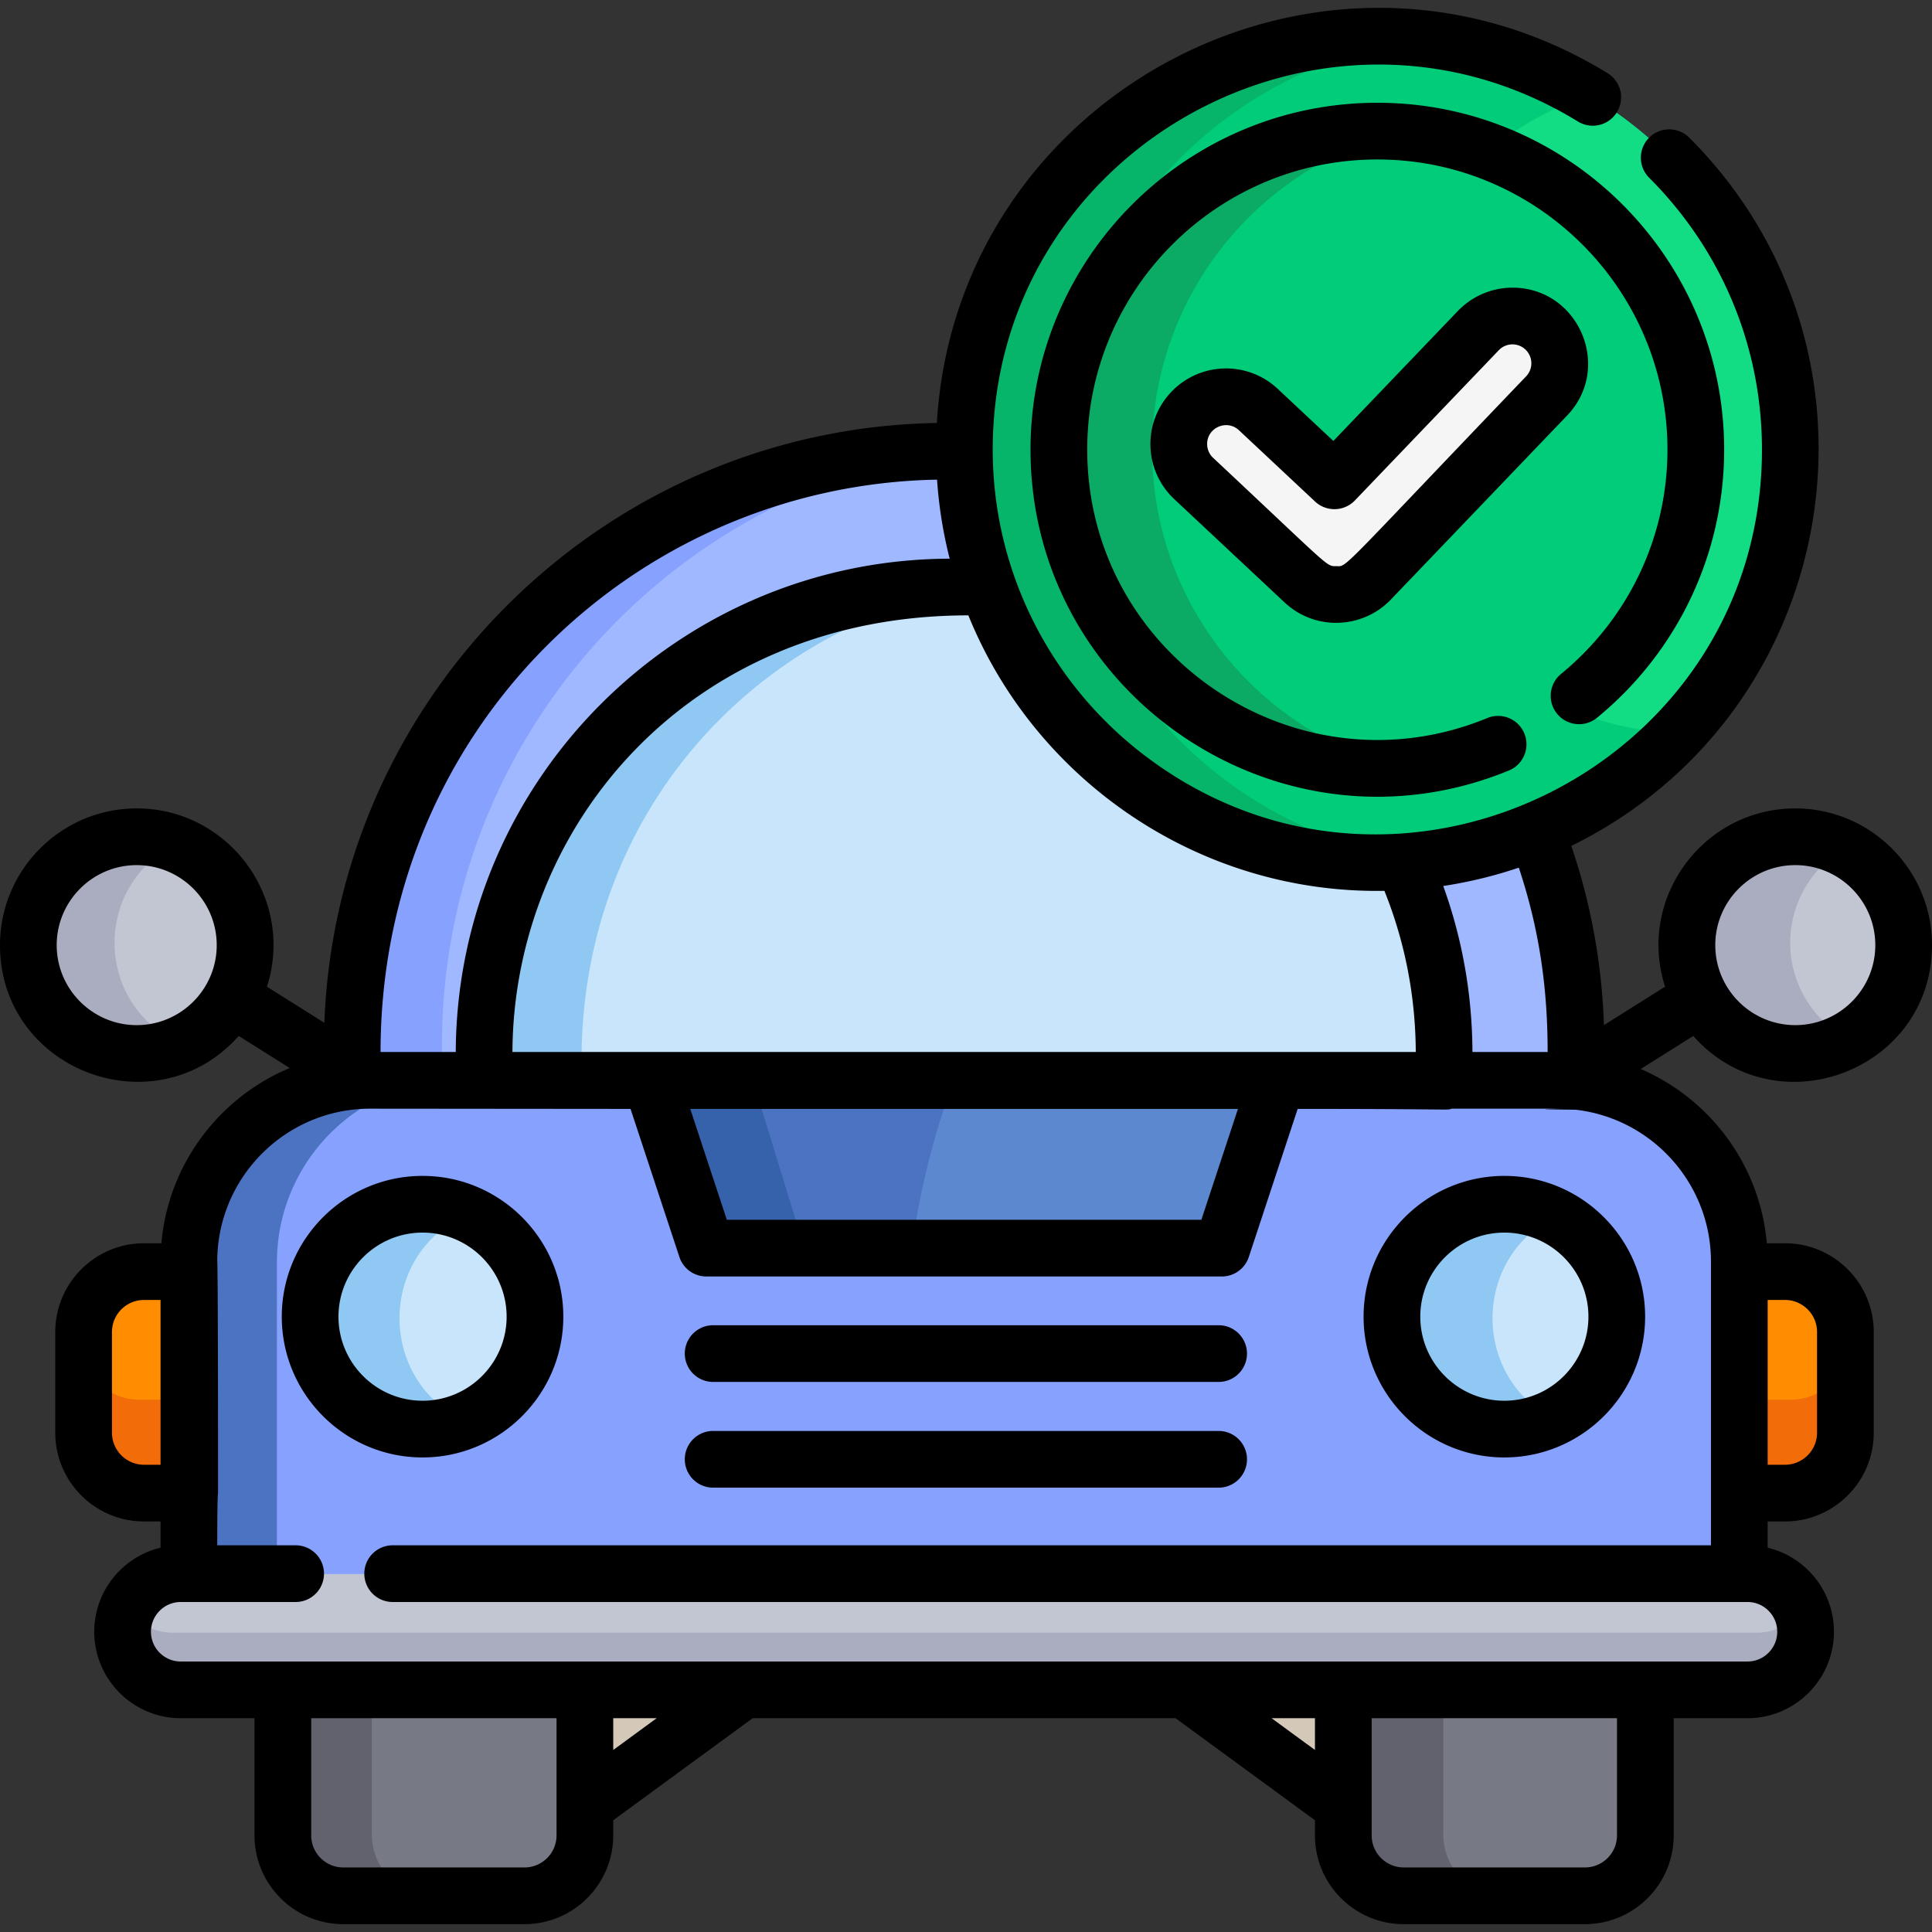 <svg xmlns="http://www.w3.org/2000/svg" viewBox="0 0 512 512" style="enable-background:new 0 0 512 512" xml:space="preserve"><rect x="0" y="0" width="512" height="512" fill="#333333" stroke="none"/><path style="fill:#d4c8b9" d="M195.539 447.238h-42.442v31.064zM315.754 447.238h42.44v31.064z"/><path style="fill:#ff8c01" d="M49.306 337.278H37.074c-8.932 0-16.174 7.242-16.174 16.175v26.956c0 8.932 7.242 16.174 16.174 16.174h12.232v-59.305zM462.199 337.278h12.231c8.934 0 16.176 7.242 16.176 16.175v26.956c0 8.932-7.242 16.174-16.176 16.174h-12.231v-59.305z"/><path style="fill:#f26d0a" d="M20.9 354.767v25.642c0 8.932 7.242 16.174 16.174 16.174h12.232v-25.641H37.074c-8.932-.001-16.174-7.242-16.174-16.175zM474.43 370.941h-12.231v25.641h12.231c8.934 0 16.176-7.241 16.176-16.174v-25.642c0 8.934-7.242 16.175-16.176 16.175z"/><circle style="fill:#c2c6d3" cx="34.111" cy="249.86" r="29.013"/><circle style="fill:#c2c6d3" cx="478.202" cy="249.86" r="29.013"/><path style="fill:#a9adbf" d="M46.726 223.728c-19.185-9.284-41.633 4.722-41.633 26.13 0 21.405 22.44 35.42 41.633 26.132-21.836-10.567-21.811-41.709 0-52.262zM474.426 249.858c0-11.5 6.692-21.436 16.393-26.13-19.186-9.283-41.633 4.722-41.633 26.13 0 21.406 22.44 35.418 41.633 26.132-9.701-4.694-16.393-14.631-16.393-26.132z"/><path style="fill:#87a1ff" d="M414.69 286.061H96.601c-26.797 0-48.521 21.724-48.521 48.522v83.565h415.132v-83.565c0-26.799-21.725-48.522-48.522-48.522z"/><path style="fill:#4c73c1" d="M121.906 286.061H96.601c-26.797 0-48.521 21.724-48.521 48.522v83.565h25.305v-83.565c-.001-26.799 21.723-48.522 48.521-48.522zM332.646 280.644H178.645c-3.399 0-5.836 3.292-4.839 6.546l11.72 38.2a5.061 5.061 0 0 0 4.839 3.574h130.559a5.058 5.058 0 0 0 4.837-3.574l11.722-38.2c.999-3.258-1.441-6.546-4.837-6.546z"/><path style="fill:#5b88ce" d="M254.977 280.644a208.018 208.018 0 0 0-13.071 48.32h79.019a5.058 5.058 0 0 0 4.837-3.574c12.744-41.528 12.982-39.951 10.954-42.693-2.091-2.829 2.569-2.053-81.739-2.053z"/><path style="fill:#3562aa" d="m211.507 325.39-11.721-38.2a5.067 5.067 0 0 1 .768-4.493 5.065 5.065 0 0 1 4.07-2.053h-25.98c-3.399 0-5.836 3.292-4.839 6.546l11.72 38.2a5.061 5.061 0 0 0 4.839 3.574h25.98a5.06 5.06 0 0 1-4.837-3.574z"/><path style="fill:#c8e5fc" d="M140.744 349.344c0 16.624-13.476 30.1-30.101 30.1-16.626 0-30.103-13.476-30.103-30.1 0-16.627 13.477-30.103 30.103-30.103 16.624-.001 30.101 13.476 30.101 30.103zM370.199 349.344c0 16.624 13.477 30.1 30.102 30.1s30.102-13.476 30.102-30.1c0-16.627-13.477-30.103-30.102-30.103s-30.102 13.476-30.102 30.103z"/><path style="fill:#8fc8f2" d="M123.294 322.028c-19.917-9.243-42.755 5.35-42.755 27.315 0 21.964 22.838 36.55 42.755 27.312-23.247-10.785-23.209-43.855 0-54.627zM412.953 322.028c-19.916-9.242-42.754 5.35-42.754 27.315 0 16.624 13.477 30.1 30.102 30.1 4.521 0 8.804-1.004 12.652-2.788-23.242-10.784-23.207-43.855 0-54.627z"/><path style="fill:#9fb8ff" d="M419.484 286.345v-9.325c0-88.041-71.372-159.412-159.414-159.412h-8.849c-88.042 0-159.413 71.372-159.413 159.412v9.244c3.065-.272 322.868-.437 327.676.081z"/><path style="fill:#9fb8ff" d="M252.867 286.061c174.373 0 162.842-.122 166.617.285v-9.325c0-44.081-17.893-83.983-46.813-112.84-55.248 21.689-99.034 66.175-119.804 121.88z"/><path style="fill:#87a1ff" d="M117.112 277.02c0-85.281 66.968-154.921 151.187-159.203a161.568 161.568 0 0 0-8.229-.209h-8.849c-88.042 0-159.413 71.372-159.413 159.412v9.244c2.99-.264 2.126-.203 25.305-.203v-9.041z"/><path style="fill:#c8e5fc" d="M259.116 153.973h-6.943c-66.245 0-125.057 52.604-125.057 127.086a5.061 5.061 0 0 0 5.061 5.062h246.934a5.062 5.062 0 0 0 5.062-5.062v-2.028c.001-68.957-56.101-125.058-125.057-125.058z"/><path style="fill:#8fc8f2" d="M154.109 281.06c0-70.708 53.127-121.748 115.032-126.684a126.46 126.46 0 0 0-10.025-.402h-6.943c-66.245 0-125.057 52.604-125.057 127.086a5.061 5.061 0 0 0 5.061 5.062h26.992a5.062 5.062 0 0 1-5.06-5.062z"/><path style="fill:#777984" d="M73.239 447.238v38.972c0 8.931 7.242 16.172 16.174 16.172h48.522c8.933 0 16.174-7.241 16.174-16.172v-38.972h-80.87zM357.182 447.238v38.972c0 8.931 7.241 16.172 16.174 16.172h48.523c8.932 0 16.173-7.241 16.173-16.172v-38.972h-80.87z"/><path style="fill:#61626d" d="M98.544 486.211v-38.972H73.239v38.972c0 8.931 7.242 16.172 16.174 16.172h25.305c-8.932.001-16.174-7.24-16.174-16.172zM382.488 486.211v-38.972h-25.306v38.972c0 8.931 7.241 16.172 16.174 16.172h25.304c-8.932.001-16.172-7.24-16.172-16.172z"/><path style="fill:#c2c6d3" d="M480.959 432.694c0 8.592-6.965 15.557-15.558 15.557H45.891c-8.592 0-15.558-6.965-15.558-15.557 0-8.591 6.966-15.558 15.558-15.558H465.4c8.595 0 15.559 6.967 15.559 15.558z"/><path style="fill:#a9adbf" d="M465.4 432.693H45.891c-5.755 0-10.768-3.134-13.46-7.779-5.996 10.351 1.493 23.337 13.46 23.337H465.4c11.97 0 19.457-12.984 13.46-23.337-2.691 4.645-7.705 7.779-13.46 7.779z"/><path style="fill:#01cc79" d="M365.153 32.244c-47.932 0-86.929 38.983-86.929 86.901s38.996 86.901 86.929 86.901c47.934 0 86.93-38.983 86.93-86.901s-38.995-86.901-86.93-86.901z"/><path style="fill:#0baa65" d="M305.317 119.145c0-43.311 31.861-79.321 73.382-85.843-52.746-8.299-100.474 32.586-100.474 85.843 0 53.255 47.722 94.144 100.474 85.843-41.521-6.523-73.382-42.532-73.382-85.843z"/><path style="fill:#01cc79" d="M365.126 228.586c-60.346 0-109.441-49.096-109.441-109.441S304.779 9.703 365.126 9.703s109.441 49.095 109.441 109.441-49.095 109.442-109.441 109.442zm.027-193.837c-46.551 0-84.424 37.86-84.424 84.396s37.873 84.396 84.424 84.396c46.553 0 84.425-37.86 84.425-84.396.001-46.536-37.872-84.396-84.425-84.396z"/><path style="fill:#12dd85" d="M414.639 187.461a86.288 86.288 0 0 0 29.899 6.911c48.155-50.807 36.939-133.073-23.346-169.182a86.858 86.858 0 0 0-26.858 14.759c63.181 23.336 75.04 107.778 20.305 147.512z"/><path style="fill:#06b569" d="M280.973 125.224c-.143-2.011-.242-4.032-.242-6.079s.1-4.069.242-6.079c2.935-53.338 44.24-96.614 96.711-102.637-64.999-7.467-121.999 43.458-121.999 108.716 0 65.082 56.827 116.202 121.999 108.717-52.472-6.024-93.777-49.3-96.711-102.638z"/><path style="fill:#f5f5f5" d="M354.234 157.549c-3.07 0-6.144-1.121-8.558-3.383l-29.203-27.35c-5.048-4.728-5.308-12.652-.581-17.7 4.729-5.047 12.654-5.307 17.701-.58l20.165 18.885 38.134-39.812c4.783-4.997 12.712-5.165 17.706-.382 4.993 4.784 5.164 12.711.38 17.706l-46.698 48.755a12.49 12.49 0 0 1-9.046 3.861z"/><path d="M111.98 311.624c-20.571 0-37.307 16.736-37.307 37.307 0 20.57 16.736 37.305 37.307 37.305s37.306-16.735 37.306-37.305c.001-20.571-16.735-37.307-37.306-37.307zm0 59.586c-12.285 0-22.28-9.994-22.28-22.278 0-12.286 9.995-22.28 22.28-22.28s22.279 9.995 22.279 22.28c.001 12.284-9.994 22.278-22.279 22.278zM398.669 311.624c-20.57 0-37.305 16.736-37.305 37.307 0 20.57 16.735 37.305 37.305 37.305 20.571 0 37.307-16.735 37.307-37.305 0-20.571-16.736-37.307-37.307-37.307zm0 59.586c-12.285 0-22.278-9.994-22.278-22.278 0-12.286 9.994-22.28 22.278-22.28 12.286 0 22.28 9.995 22.28 22.28 0 12.284-9.994 22.278-22.28 22.278zM322.948 379.215H188.991a7.514 7.514 0 1 0 0 15.028h133.958c4.15 0 7.514-3.363 7.514-7.514s-3.364-7.514-7.515-7.514zM322.948 351.2H188.991a7.514 7.514 0 1 0 0 15.028h133.958c4.15 0 7.514-3.363 7.514-7.514s-3.364-7.514-7.515-7.514z"/><path d="M512 250.467c0-19.976-16.252-36.228-36.229-36.228-24.383 0-42.01 23.822-34.513 47.246l-16.196 10.187c-.547-16.264-3.443-32.189-8.647-47.496 71.926-35.346 88.074-130.879 31.257-187.696a7.513 7.513 0 0 0-10.626 10.624c19.276 19.277 29.891 44.86 29.891 72.039 0 83.386-95.244 131.355-162.141 82.148-25.353-18.588-41.714-48.675-41.714-82.148 0-79.525 87.503-128.423 155.086-86.938a7.513 7.513 0 0 0 10.334-2.472 7.513 7.513 0 0 0-2.472-10.334c-75.21-46.167-172.524 5.133-177.755 92.695-87.734 1.49-159.03 71.668-162.316 158.961l-15.216-9.57c7.494-23.416-10.118-47.246-34.511-47.246C16.252 214.238 0 230.49 0 250.467c0 33.223 41.205 48.838 63.273 24.074l13.51 8.497c-18.661 7.779-32.19 25.456-34.013 46.438h-4.605c-12.97 0-23.521 10.552-23.521 23.521v26.68c0 12.969 10.552 23.521 23.521 23.521h4.381v6.954c-10.062 2.416-17.565 11.484-17.565 22.276 0 12.633 10.279 22.911 22.912 22.911h19.553V486.4c0 12.969 10.552 23.521 23.521 23.521h48.025c12.97 0 23.521-10.551 23.521-23.521v-4.016l36.949-27.043h112.069l36.948 27.043v4.016c0 12.969 10.551 23.521 23.521 23.521h48.026c12.969 0 23.521-10.551 23.521-23.521v-31.059h19.555c12.634 0 22.912-10.279 22.912-22.911 0-10.792-7.503-19.86-17.565-22.276V403.2h4.592c12.969 0 23.521-10.552 23.521-23.521v-26.68c0-12.969-10.551-23.521-23.521-23.521h-4.817c-1.804-20.756-15.063-38.278-33.414-46.184l13.914-8.752c22.11 24.809 63.276 9.094 63.276-24.075zM36.229 271.671c-11.691 0-21.202-9.511-21.202-21.203 0-11.69 9.511-21.201 21.202-21.201s21.202 9.511 21.202 21.201c.001 11.691-9.511 21.203-21.202 21.203zm373.911 7.114h-19.928c-.062-15.176-2.66-29.928-7.742-43.99a117.249 117.249 0 0 0 20.032-4.859c5.585 16.783 7.638 32.407 7.638 48.849zm-82.068 15.087-9.696 29.381h-125.76l-9.695-29.381h145.151zm-192.27-15.087c.279-59.52 46.39-115.707 120.823-115.707 17.715 43.722 61.134 73.841 110.259 73.005 5.449 13.563 8.24 27.9 8.308 42.702h-239.39zm112.525-151.673a117.656 117.656 0 0 0 3.346 20.944c-72.029.21-130.592 58.721-130.893 130.729h-19.928c0-85.932 67.921-150.219 147.475-151.673zM38.165 388.174c-4.684 0-8.494-3.811-8.494-8.494V353c0-4.684 3.811-8.494 8.494-8.494h4.381v43.67h-4.381v-.002zM147.488 486.4c0 4.683-3.811 8.494-8.494 8.494H90.969c-4.684 0-8.494-3.811-8.494-8.494v-31.059h65.013V486.4zm15.027-22.637v-8.421h11.506l-11.506 8.421zm174.458-8.422h11.505v8.42l-11.505-8.42zM428.52 486.4c0 4.683-3.811 8.494-8.494 8.494H372c-4.683 0-8.494-3.811-8.494-8.494v-31.059h65.013V486.4h.001zm53.015-133.402v26.68c0 4.684-3.811 8.494-8.494 8.494h-4.592v-43.67h4.592c4.683.002 8.494 3.812 8.494 8.496zm-28.114-18.675v75.196H104.06a7.514 7.514 0 1 0 0 15.028h359.042c4.348 0 7.885 3.537 7.885 7.885s-3.537 7.884-7.885 7.884H47.893c-4.348 0-7.885-3.536-7.885-7.884 0-4.348 3.537-7.885 7.885-7.885h30.454a7.514 7.514 0 1 0 0-15.028H57.573c0-13.992.212-13.831.212-13.831 0-62.907-.212-61.365-.212-61.365 0-22.337 18.173-40.511 40.511-40.511 4.978 0 64.035.06 69.014.06l12.951 39.25a7.513 7.513 0 0 0 7.135 5.158H323.81a7.514 7.514 0 0 0 7.135-5.158l12.952-39.25c43.366 0 39.175.41 40.844-.06 59.18 0 6.175-.024 32.831.276 20.149 2.32 35.849 19.474 35.849 40.235zm22.35-105.058c11.691 0 21.202 9.511 21.202 21.201 0 11.692-9.511 21.203-21.202 21.203-11.692 0-21.204-9.511-21.204-21.203-.001-11.689 9.512-21.201 21.204-21.201z"/><path d="M423.233 190.212c21.408-17.569 33.686-43.472 33.686-71.067 0-50.679-41.23-91.91-91.91-91.91s-91.91 41.23-91.91 91.91c0 65.065 66.353 109.935 126.825 85.021a7.514 7.514 0 0 0-5.726-13.894c-50.509 20.814-106.072-16.642-106.072-71.127 0-42.392 34.49-76.883 76.883-76.883s76.883 34.49 76.883 76.883c0 23.079-10.276 44.748-28.192 59.451a7.513 7.513 0 1 0 9.533 11.616z"/><path d="M400.818 76.234a20.12 20.12 0 0 0-14.469 6.178l-32.995 34.446-14.744-13.807c-8.09-7.576-20.772-7.128-28.319.93-7.568 8.08-7.156 20.75.929 28.32l29.203 27.349c8.124 7.61 20.694 7.04 28.166-.764l46.699-48.754c12.197-12.736 3.066-33.898-14.47-33.898zm3.616 23.503c-50.569 52.794-47.296 50.299-50.318 50.299-2.72 0-1.124.799-32.626-28.704a4.972 4.972 0 0 1-1.582-3.49c-.144-4.479 5.202-6.847 8.43-3.82l20.165 18.886a7.514 7.514 0 0 0 10.562-.288l38.136-39.814a5.002 5.002 0 0 1 7.08-.15 5.012 5.012 0 0 1 .153 7.081z"/></svg>
